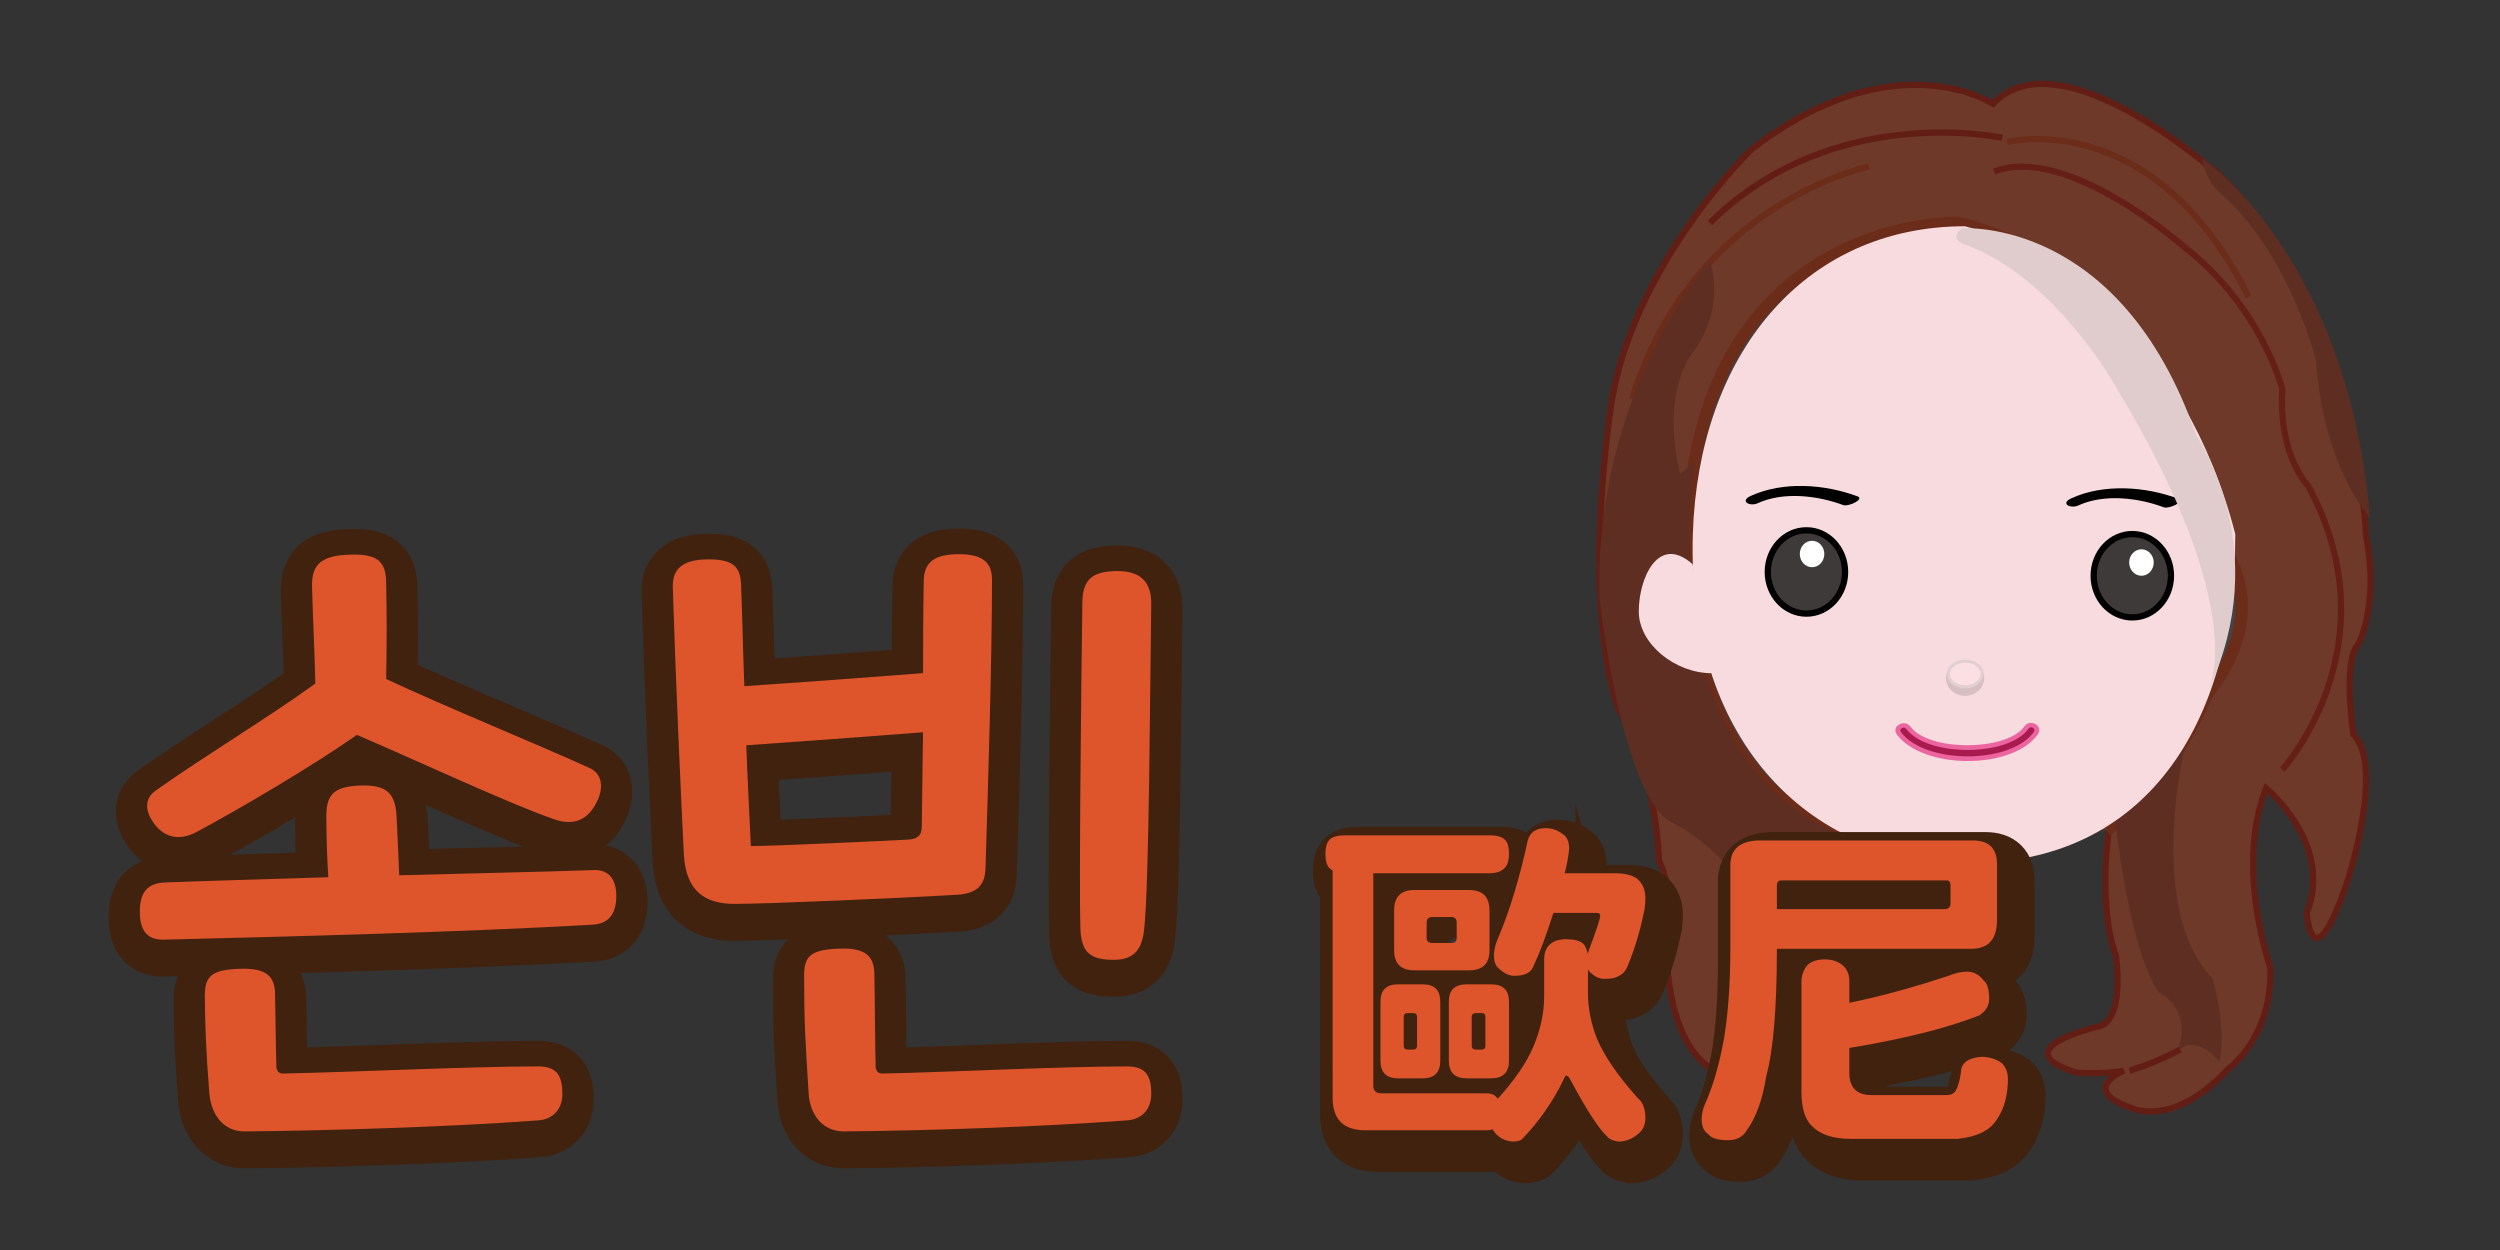 <?xml version="1.0" encoding="utf-8"?>
<!-- Generator: Adobe Illustrator 16.0.0, SVG Export Plug-In . SVG Version: 6.00 Build 0)  -->
<!DOCTYPE svg PUBLIC "-//W3C//DTD SVG 1.1//EN" "http://www.w3.org/Graphics/SVG/1.1/DTD/svg11.dtd">
<svg version="1.1" id="圖層_1" xmlns="http://www.w3.org/2000/svg" xmlns:xlink="http://www.w3.org/1999/xlink" x="0px" y="0px"
	 width="200px" height="100px" viewBox="0 0 200 100" enable-background="new 0 0 200 100" xml:space="preserve">
<rect x="0" y="0" width="200" height="100" fill="#333333" stroke="none"/>
<g>
	<path fill="#6E3929" stroke="#621E15" stroke-width="0.5" stroke-miterlimit="10" d="M159.44,8.304c0,0-7.878-5.201-19.327,3.653
		c0,0-9.096,8.776-11.125,19.826c0,0-2.599,15.517,0.489,24.941c0,0,2.922,4.49,3.245,12.156c0,0,1.464,2.468,0.65,8.072
		c0,0,0.163,7.638,4.548,9.019c0,0,5.361,2.193,1.95-1.788c0,0-2.273-1.948-0.163-7.637c0,0-0.08,7.07,4.955,8.124
		c0,0,2.191,0.405,3.653-1.298c0,0,1.188-1.934-1.049-2.104c-0.103-0.006-0.214-0.009-0.332-0.009c-2.678,0-2.192-0.163-1.625-4.795
		c0,0,0.814-3.005,3.249-5.849c0,0-2.435-1.626-1.462-4.551c0,0,6.903,3.656,16.407,1.626c0,0,2.03-0.165,5.279-1.869
		c0,0-1.055,6.255,0.489,10.643c0,0,0.813,5.361-1.544,5.687c0,0-7.556,1.789-1.624,3.657c0,0,2.354,0.162,3.817-0.161
		c0,0-3.576,1.462,0.405,2.922c0,0,3.414,1.869,7.961-3.087c0,0,3.576-2.519,3.332-8.124c0,0-2.844-7.962-0.327-14.299
		c0,0,5.441,4.467,3.249,9.992c0,0,0.405,5.85,3.249-2.52c0,0,3.003-9.178,0.484-11.777c0,0-0.892-5.932,0.407-7.231
		c0,0,1.686-3.17,0.601-8.694c0,0-0.601-17.708-11.402-28.514C177.88,14.316,164.966,2.536,159.44,8.304z"/>
	<path fill="#444344" stroke="#6B2C19" stroke-miterlimit="10" d="M168.523,66.413c4.831-3.119,8.048-10.913,8.048-10.913
		c4.985-6.235,1.688-10.996,1.688-10.996c-2.252-5.744-3.859-9.764-3.859-9.764c-2.897-13.867-17.78-16.903-17.78-16.903
		s-21.872-0.574-21.632,26.75c0,0-0.562,16.74,12.062,22.071"/>
	<path fill="none" stroke="#651F16" stroke-width="0.5" stroke-miterlimit="10" d="M182.587,61.571c0,0,9.026-9.928,2.052-22.729
		c0,0-2.378-2.38-2.052-7.713c0,0-1.642-6.563-7.879-11.404c0,0-9.439-8.288-15.186-5.99"/>
	<path fill="none" stroke="#621E15" stroke-width="0.5" stroke-miterlimit="10" d="M160.18,11.026c0,0-13.54-2.956-23.385,6.809"/>
	<path fill="none" stroke="#6B2C19" stroke-width="0.5" stroke-miterlimit="10" d="M149.511,13.332c0,0-14.113,2.864-18.953,18.619"
		/>
	<path fill="none" stroke="#6B2C19" stroke-width="0.5" stroke-miterlimit="10" d="M160.589,11.355c0,0,11.659-2.954,19.291,12.39"
		/>
	<path fill="#5E2E23" d="M174.135,84.189c0,0,1.554-3.061-1.396-4.783c0,0-2.136-2.225-3.528-13.757c0,0,3.452-2.208,5.695-6.47
		c0,0-3.397,13.391,2.104,19.114c0,0,1.102,3.586,0.572,6.661C177.581,84.955,175.612,82.48,174.135,84.189z"/>
	<path fill="#5E2E23" d="M133.758,65.811c4.604,2.299,7.057,7.222,7.057,7.222c5.005-2.298,5.859,0.782,5.859,0.782l2.381-3.216
		c0,0-2.243-1.562-1.811-3.895c0,0-14.863-4.223-11.673-29.761l-1.156,0.969c0,0-1.641-5.743,0.902-9.6c0,0,2.79-3.162,1.478-7.447
		c0,0-9.287,10.483-8.83,26.977C127.964,47.842,129.737,63.804,133.758,65.811z"/>
	<path fill="#5E2E23" d="M189.598,41.415c0,0-3.739-3.997-4.313-12.531c0,0-2.134-8.781-7.878-13.622c0,0-1.112-1.112-1.212-2.565
		C176.194,12.696,187.79,20.386,189.598,41.415z"/>
	<path fill="#6E3929" stroke="#621E15" stroke-width="0.5" stroke-miterlimit="10" d="M139.828,76.547c0,0,0.404-2.354,0.987-3.515"
		/>
	<path fill="#6E3929" stroke="#621E15" stroke-width="0.5" stroke-miterlimit="10" d="M170.358,85.648c0,0,1.959-0.545,4.061-1.691"
		/>
	<path fill="#F7DBDE" d="M135.427,42.749c0.433-14.241,8.781-24.648,21.772-24.648c6.897,1.789,17.558,8.926,21.625,24.624
		c0,15.555-7.455,26.313-21.219,26.313C144.249,69.037,134.941,58.665,135.427,42.749z"/>
	<g>
		<g opacity="0.6">
			<g>
				<path fill="#E61673" d="M151.751,58.758c2.086,2.812,9.238,2.86,11.284-0.021c0.468-0.659-0.618-1.282-1.08-0.631
					c-1.425,2.008-7.641,2.021-9.125,0.021C152.355,57.487,151.27,58.109,151.751,58.758L151.751,58.758z"/>
			</g>
		</g>
		<path fill="#F7DBDE" d="M136.915,53.855c-2.863,0-5.813-2.306-5.813-4.943s1.549-6.223,4.307-3.776"/>
		<g>
			<g>
				<path d="M140.626,40.255c2.051-0.941,4.774-0.616,6.819,0.147c0.43,0.16,1.749-0.472,1.155-0.693
					c-2.613-0.976-5.945-1.226-8.542-0.034C139.14,40.097,139.985,40.549,140.626,40.255L140.626,40.255z"/>
			</g>
		</g>
		<g>
			<g>
				<path d="M166.274,40.432c2.056-0.941,4.777-0.617,6.824,0.15c0.424,0.158,1.743-0.466,1.158-0.686
					c-2.613-0.979-5.949-1.22-8.548-0.031C164.79,40.286,165.638,40.723,166.274,40.432L166.274,40.432z"/>
			</g>
		</g>
		
			<ellipse fill="#3E3A39" stroke="#000000" stroke-width="0.5" stroke-miterlimit="10" cx="170.585" cy="46.059" rx="3.092" ry="3.334"/>
		
			<ellipse fill="#3E3A39" stroke="#000000" stroke-width="0.5" stroke-miterlimit="10" cx="144.515" cy="45.756" rx="3.092" ry="3.333"/>
		<ellipse fill="#FFFFFF" cx="144.965" cy="44.319" rx="0.981" ry="1.058"/>
		<ellipse fill="#FFFFFF" cx="171.316" cy="45.002" rx="0.982" ry="1.058"/>
		<ellipse fill="#D6BEC3" cx="157.206" cy="54.241" rx="1.529" ry="1.424"/>
		
			<ellipse fill="#FBDFE3" stroke="#E3CED1" stroke-width="0.25" stroke-miterlimit="10" cx="157.213" cy="53.919" rx="1.353" ry="1.027"/>
		<g>
			<g>
				<path fill="#A91A4F" d="M152.075,58.568c1.909,2.573,8.767,2.613,10.636-0.021c0.188-0.264-0.247-0.513-0.432-0.252
					c-1.605,2.262-8.107,2.267-9.773,0.021C152.316,58.061,151.882,58.31,152.075,58.568L152.075,58.568z"/>
			</g>
		</g>
	</g>
	<path fill="#E0CBCD" d="M176.632,55.296c0,0,3.656-6.125-7.422-24.457c0,0-4.926-8.842-12.231-11.357c0,0-1.066-0.486,0-1.216
		c0,0,12.641-0.975,18.717,16.549C175.695,34.814,182.047,43.914,176.632,55.296z"/>
</g>
<g>
	<g>
		<path fill="none" stroke="#40220F" stroke-width="4" stroke-miterlimit="10" d="M124.645,67.583c0.492,0,0.93,0.146,1.313,0.438
			c0.383,0.201,0.574,0.611,0.574,1.23c-0.055,0.566-0.173,1.213-0.355,1.941h4.047c0.747,0,1.331,0.146,1.75,0.438
			c0.438,0.383,0.656,0.895,0.656,1.531c0,0.348-0.019,0.629-0.055,0.848c-0.328,1.678-0.775,3.191-1.34,4.539
			c-0.164,0.438-0.401,0.721-0.711,0.848c-0.237,0.164-0.629,0.246-1.176,0.246c-0.401,0-0.775-0.172-1.121-0.52
			c-0.091-0.055-0.155-0.145-0.191-0.273v1.914c0,1.203,0.237,2.416,0.711,3.637c0.565,1.367,1.649,2.953,3.254,4.758
			c0.419,0.328,0.629,0.865,0.629,1.613c0,0.564-0.21,1.002-0.629,1.313c-0.456,0.383-0.976,0.574-1.559,0.574
			c-0.201-0.037-0.365-0.082-0.492-0.137c-0.146-0.055-0.283-0.154-0.41-0.301c-0.675-0.639-1.65-2.15-2.926-4.539
			c-0.109-0.199-0.21-0.301-0.301-0.301c-0.073,0-0.137,0.082-0.191,0.246c-0.857,1.787-1.96,3.381-3.309,4.785
			c-0.128,0.164-0.392,0.246-0.793,0.246c-0.602-0.037-1.094-0.291-1.477-0.766c-0.055-0.092-0.101-0.164-0.137-0.219
			c-0.146,0.055-0.301,0.082-0.465,0.082h-9.707c-1.75,0-2.625-0.865-2.625-2.598V70.974c-0.073-0.055-0.137-0.1-0.191-0.137
			c-0.255-0.199-0.383-0.592-0.383-1.176c0-0.582,0.127-0.984,0.383-1.203c0.237-0.199,0.629-0.301,1.176-0.301h11.566
			c0.565,0,0.966,0.109,1.203,0.328c0.237,0.184,0.355,0.574,0.355,1.176c0,0.475-0.101,0.83-0.301,1.066
			c-0.273,0.311-0.693,0.465-1.258,0.465h-9.297v16.98c0,0.42,0.219,0.629,0.656,0.629h8.422c0.419,0,0.711,0.146,0.875,0.438
			c1.367-1.512,2.315-2.898,2.844-4.156c0.583-1.367,0.875-2.725,0.875-4.074v-2.926c0-0.547,0.164-0.957,0.492-1.23
			c0.292-0.254,0.72-0.383,1.285-0.383c0.583,0,1.021,0.109,1.313,0.328c0.2,0.184,0.328,0.465,0.383,0.848
			c0.036-0.09,0.063-0.172,0.082-0.246c0.62-1.641,0.93-2.578,0.93-2.816c0-0.145-0.101-0.219-0.301-0.219h-3.445
			c-0.565,1.787-1.103,3.219-1.613,4.293c-0.183,0.492-0.693,0.738-1.531,0.738c-0.383,0-0.775-0.182-1.176-0.547
			c-0.292-0.199-0.438-0.564-0.438-1.094c0-0.455,0.137-0.975,0.41-1.559c0.893-2.15,1.659-4.693,2.297-7.629
			C123.405,67.911,123.879,67.583,124.645,67.583z M112.833,80.079h1.996c0.93,0,1.395,0.465,1.395,1.395v4.703
			c0,0.949-0.465,1.422-1.395,1.422h-1.996c-0.93,0-1.395-0.473-1.395-1.422v-4.703C111.438,80.544,111.903,80.079,112.833,80.079z
			 M114.145,72.532h4.375c1.094,0,1.641,0.547,1.641,1.641v3.172c0,1.076-0.547,1.613-1.641,1.613h-4.375
			c-1.076,0-1.613-0.537-1.613-1.613v-3.172C112.532,73.079,113.069,72.532,114.145,72.532z M114.036,85.302
			c0.219,0,0.328-0.109,0.328-0.328v-2.297c0-0.199-0.109-0.301-0.328-0.301h-0.41c-0.219,0-0.328,0.102-0.328,0.301v2.297
			c0,0.219,0.109,0.328,0.328,0.328H114.036z M117.125,76.771c0.273,0,0.41-0.137,0.41-0.41v-1.203c0-0.309-0.137-0.465-0.41-0.465
			h-1.531c-0.31,0-0.465,0.156-0.465,0.465v1.203c0,0.273,0.155,0.41,0.465,0.41H117.125z M118.329,80.079h1.969
			c0.948,0,1.422,0.465,1.422,1.395v4.703c0,0.949-0.474,1.422-1.422,1.422h-1.969c-0.948,0-1.422-0.473-1.422-1.422v-4.703
			C116.907,80.544,117.38,80.079,118.329,80.079z M119.532,85.302c0.2,0,0.301-0.109,0.301-0.328v-2.297
			c0-0.199-0.101-0.301-0.301-0.301h-0.438c-0.237,0-0.355,0.102-0.355,0.301v2.297c0,0.219,0.118,0.328,0.355,0.328H119.532z"/>
		<path fill="none" stroke="#40220F" stroke-width="4" stroke-miterlimit="10" d="M158.82,68.567c1.293,0,1.942,0.629,1.942,1.887
			v4.484c0,1.531-0.684,2.297-2.051,2.297h-15.559c0,4.74-0.283,8.131-0.848,10.172c-0.292,1.877-0.812,3.326-1.559,4.348
			c-0.31,0.529-0.812,0.793-1.504,0.793c-0.802,0-1.322-0.154-1.559-0.465c-0.365-0.236-0.547-0.639-0.547-1.203
			c0-0.383,0.082-0.775,0.246-1.176c0.656-1.439,1.176-3.234,1.559-5.387c0.328-2.041,0.492-4.447,0.492-7.219v-6.535
			c0-1.33,0.802-1.996,2.406-1.996H158.82z M143.151,74.063h13.372c0.346,0,0.52-0.154,0.52-0.465v-1.422
			c0-0.273-0.102-0.41-0.301-0.41h-13.235c-0.237,0-0.355,0.137-0.355,0.41V74.063z M158.355,79.067c0.547,0,0.992,0.238,1.34,0.711
			c0.291,0.219,0.438,0.711,0.438,1.477c0,0.529-0.266,0.967-0.793,1.313c-1.66,0.639-3.527,1.195-5.605,1.668
			c-1.605,0.365-3.2,0.676-4.786,0.93v1.996c0,1.186,0.592,1.777,1.777,1.777h6.016c0.363,0,0.619-0.146,0.766-0.438
			c0.199-0.418,0.336-1.002,0.41-1.75c0.199-0.527,0.746-0.82,1.641-0.875c0.602,0.02,1.111,0.174,1.532,0.465
			c0.346,0.293,0.527,0.711,0.547,1.258c0,1.313-0.283,2.389-0.848,3.227c-0.53,0.912-1.586,1.449-3.172,1.613h-8.559
			c-1.404,0-2.434-0.338-3.09-1.012c-0.565-0.529-0.848-1.439-0.848-2.734V79.86c0-0.492,0.155-0.93,0.465-1.313
			c0.328-0.309,0.802-0.465,1.422-0.465c0.547,0,1.012,0.156,1.395,0.465c0.364,0.293,0.547,0.73,0.547,1.313v1.695
			c2.497-0.51,5.168-1.238,8.012-2.188C157.433,79.169,157.898,79.067,158.355,79.067z"/>
	</g>
	<g>
		<path fill="#DE552C" d="M123.645,66.251c0.492,0,0.93,0.146,1.313,0.438c0.383,0.201,0.574,0.611,0.574,1.23
			c-0.055,0.565-0.173,1.213-0.355,1.941h4.047c0.747,0,1.331,0.146,1.75,0.438c0.438,0.383,0.656,0.894,0.656,1.531
			c0,0.347-0.019,0.629-0.055,0.848c-0.328,1.678-0.775,3.19-1.34,4.539c-0.164,0.438-0.401,0.721-0.711,0.848
			c-0.237,0.164-0.629,0.246-1.176,0.246c-0.401,0-0.775-0.173-1.121-0.52c-0.091-0.055-0.155-0.146-0.191-0.273v1.914
			c0,1.203,0.237,2.416,0.711,3.637c0.565,1.367,1.649,2.953,3.254,4.758c0.419,0.328,0.629,0.865,0.629,1.613
			c0,0.564-0.21,1.002-0.629,1.313c-0.456,0.383-0.976,0.574-1.559,0.574c-0.201-0.037-0.365-0.082-0.492-0.137
			c-0.146-0.055-0.283-0.155-0.41-0.301c-0.675-0.639-1.65-2.151-2.926-4.539c-0.109-0.2-0.21-0.301-0.301-0.301
			c-0.073,0-0.137,0.082-0.191,0.246c-0.857,1.786-1.96,3.381-3.309,4.785c-0.128,0.164-0.392,0.246-0.793,0.246
			c-0.602-0.037-1.094-0.292-1.477-0.766c-0.055-0.092-0.101-0.164-0.137-0.219c-0.146,0.055-0.301,0.082-0.465,0.082h-9.707
			c-1.75,0-2.625-0.866-2.625-2.598V69.642c-0.073-0.055-0.137-0.1-0.191-0.137c-0.255-0.2-0.383-0.592-0.383-1.176
			c0-0.583,0.127-0.984,0.383-1.203c0.237-0.2,0.629-0.301,1.176-0.301h11.566c0.565,0,0.966,0.109,1.203,0.328
			c0.237,0.183,0.355,0.574,0.355,1.176c0,0.475-0.101,0.83-0.301,1.066c-0.273,0.311-0.693,0.465-1.258,0.465h-9.297v16.98
			c0,0.419,0.219,0.629,0.656,0.629h8.422c0.419,0,0.711,0.146,0.875,0.438c1.367-1.513,2.315-2.898,2.844-4.156
			c0.583-1.367,0.875-2.725,0.875-4.074v-2.926c0-0.547,0.164-0.957,0.492-1.23c0.292-0.255,0.72-0.383,1.285-0.383
			c0.583,0,1.021,0.109,1.313,0.328c0.2,0.183,0.328,0.465,0.383,0.848c0.036-0.091,0.063-0.173,0.082-0.246
			c0.62-1.641,0.93-2.579,0.93-2.816c0-0.146-0.101-0.219-0.301-0.219h-3.445c-0.565,1.787-1.103,3.218-1.613,4.293
			c-0.183,0.492-0.693,0.738-1.531,0.738c-0.383,0-0.775-0.182-1.176-0.547c-0.292-0.2-0.438-0.564-0.438-1.094
			c0-0.455,0.137-0.975,0.41-1.559c0.893-2.15,1.659-4.693,2.297-7.629C122.405,66.579,122.879,66.251,123.645,66.251z
			 M111.832,78.747h1.996c0.93,0,1.395,0.465,1.395,1.395v4.703c0,0.948-0.465,1.422-1.395,1.422h-1.996
			c-0.93,0-1.395-0.474-1.395-1.422v-4.703C110.438,79.212,110.902,78.747,111.832,78.747z M113.145,71.2h4.375
			c1.094,0,1.641,0.547,1.641,1.641v3.172c0,1.076-0.547,1.613-1.641,1.613h-4.375c-1.076,0-1.613-0.537-1.613-1.613v-3.172
			C111.531,71.747,112.069,71.2,113.145,71.2z M113.035,83.97c0.219,0,0.328-0.109,0.328-0.328v-2.297
			c0-0.2-0.109-0.301-0.328-0.301h-0.41c-0.219,0-0.328,0.101-0.328,0.301v2.297c0,0.219,0.109,0.328,0.328,0.328H113.035z
			 M116.125,75.438c0.273,0,0.41-0.137,0.41-0.41v-1.203c0-0.31-0.137-0.465-0.41-0.465h-1.531c-0.31,0-0.465,0.155-0.465,0.465
			v1.203c0,0.273,0.155,0.41,0.465,0.41H116.125z M117.328,78.747h1.969c0.948,0,1.422,0.465,1.422,1.395v4.703
			c0,0.948-0.474,1.422-1.422,1.422h-1.969c-0.948,0-1.422-0.474-1.422-1.422v-4.703C115.906,79.212,116.38,78.747,117.328,78.747z
			 M118.531,83.97c0.2,0,0.301-0.109,0.301-0.328v-2.297c0-0.2-0.101-0.301-0.301-0.301h-0.438c-0.237,0-0.355,0.101-0.355,0.301
			v2.297c0,0.219,0.118,0.328,0.355,0.328H118.531z"/>
		<path fill="#DE552C" d="M157.819,67.235c1.293,0,1.941,0.629,1.941,1.887v4.484c0,1.531-0.684,2.297-2.051,2.297h-15.559
			c0,4.74-0.283,8.131-0.848,10.172c-0.292,1.877-0.812,3.326-1.559,4.348c-0.31,0.528-0.812,0.793-1.504,0.793
			c-0.802,0-1.322-0.155-1.559-0.465c-0.365-0.237-0.547-0.639-0.547-1.203c0-0.383,0.082-0.775,0.246-1.176
			c0.656-1.439,1.176-3.235,1.559-5.387c0.328-2.041,0.492-4.447,0.492-7.219v-6.535c0-1.33,0.802-1.996,2.406-1.996H157.819z
			 M142.151,72.731h13.372c0.346,0,0.52-0.154,0.52-0.465v-1.422c0-0.273-0.102-0.41-0.301-0.41h-13.235
			c-0.237,0-0.355,0.137-0.355,0.41V72.731z M157.354,77.735c0.547,0,0.992,0.237,1.34,0.711c0.291,0.219,0.438,0.711,0.438,1.477
			c0,0.529-0.266,0.967-0.793,1.313c-1.66,0.639-3.527,1.194-5.605,1.668c-1.605,0.365-3.2,0.675-4.786,0.93v1.996
			c0,1.186,0.592,1.777,1.777,1.777h6.016c0.363,0,0.619-0.146,0.766-0.438c0.199-0.419,0.336-1.002,0.41-1.75
			c0.199-0.528,0.746-0.82,1.641-0.875c0.602,0.019,1.111,0.174,1.531,0.465c0.346,0.292,0.527,0.711,0.547,1.258
			c0,1.313-0.283,2.388-0.848,3.227c-0.529,0.911-1.586,1.449-3.172,1.613h-8.559c-1.404,0-2.434-0.338-3.09-1.012
			c-0.565-0.529-0.848-1.44-0.848-2.734v-8.832c0-0.492,0.155-0.93,0.465-1.313c0.328-0.31,0.802-0.465,1.422-0.465
			c0.547,0,1.012,0.155,1.395,0.465c0.364,0.292,0.547,0.729,0.547,1.313v1.695c2.497-0.51,5.168-1.239,8.012-2.188
			C156.433,77.836,156.897,77.735,157.354,77.735z"/>
	</g>
</g>
<g>
	<g>
		<path fill="none" stroke="#40220F" stroke-width="5" stroke-miterlimit="10" d="M47.483,70.062c1.3-0.053,1.82,0.832,1.82,2.08
			c0,1.611-0.78,2.236-1.924,2.287c-9.881,0.572-23.609,0.938-34.218,1.197c-1.3,0.051-1.976-0.625-1.976-2.236
			c0-1.508,0.572-2.289,2.028-2.34c4.056-0.156,8.528-0.26,13.052-0.416c-0.104-1.613-0.156-3.328-0.156-4.682
			c-0.052-1.871,0.52-2.547,2.6-2.65c2.184-0.105,2.912,0.57,3.016,2.443c0.052,1.248,0.156,3.068,0.208,4.732
			C37.551,70.321,43.011,70.218,47.483,70.062z M15.762,66.993c-1.248,0.676-2.444,0.572-3.328-0.52
			c-0.832-1.041-0.937-2.08,0-2.756c3.952-2.809,9.152-5.93,12.792-8.582c-0.052-2.6-0.208-5.459-0.26-7.695
			c-0.052-1.611,0.52-2.496,2.756-2.6c2.496-0.156,3.172,0.52,3.172,2.287c0.052,2.6,0.052,4.629,0,7.645
			c4.524,2.133,12.533,5.408,16.277,7.125c0.936,0.416,1.248,1.508,0.468,2.912c-0.832,1.508-2.08,1.611-3.276,1.195
			c-3.38-1.145-11.544-4.939-15.809-6.76C24.915,61.792,19.246,65.12,15.762,66.993z M19.558,90.966
			c-1.664,0-2.652-1.301-2.808-3.016c-0.26-3.172-0.364-5.928-0.364-7.854c0-1.559,0.572-2.027,2.6-2.131
			c2.028-0.104,2.964,0.363,3.017,1.924c0.052,2.287,0.052,3.9,0.104,5.824c0,0.363,0.156,0.623,0.521,0.623
			c5.304-0.104,15.132-0.57,20.385-0.57c1.404,0,1.976,0.57,1.976,2.184c0,1.455-0.988,2.08-1.924,2.131
			C36.199,90.603,26.006,90.913,19.558,90.966z"/>
		<path fill="none" stroke="#40220F" stroke-width="5" stroke-miterlimit="10" d="M73.899,46.972c0-1.559,0.884-2.184,2.808-2.184
			c1.924,0,2.652,0.676,2.652,2.027c0,6.502-0.312,16.381-0.52,23.143c-0.052,1.455-0.832,1.975-2.288,2.08
			c-4.524,0.26-15.081,0.727-17.785,0.727c-2.444,0-3.9-1.092-4.056-3.951c-0.26-5.148-0.676-14.457-0.884-21.32
			c-0.052-1.404,0.624-2.236,2.652-2.289c2.236-0.053,2.756,0.625,2.808,2.027c0.104,2.652,0.156,5.408,0.26,8.113
			c3.952-0.26,10.296-0.729,14.3-1.041C73.847,52.069,73.847,49.833,73.899,46.972z M59.702,60.077
			c0.104,2.912,0.26,5.668,0.364,8.061c1.924,0,10.713-0.416,12.688-0.521c0.521-0.051,0.988-0.26,0.988-0.986
			c0.052-2.912,0.052-5.305,0.104-7.594C69.895,59.349,63.342,59.817,59.702,60.077z M67.502,90.966
			c-1.664,0-2.704-1.301-2.808-3.016c-0.26-4.213-0.364-5.461-0.364-9.465c0-1.561,0.572-2.027,2.6-2.133
			c2.028-0.104,2.964,0.365,3.017,1.926c0.052,2.287,0.052,5.512,0.104,7.436c0,0.363,0.156,0.623,0.521,0.623
			c5.304-0.104,14.3-0.57,19.553-0.57c1.404,0,1.976,0.57,1.976,2.184c0,1.455-0.988,2.08-1.924,2.131
			C83.311,90.603,73.951,90.913,67.502,90.966z M88.875,77.237c-1.508-0.053-2.393-0.469-2.444-2.549
			c-0.104-3.223,0.052-18.199,0.156-25.947c0-1.873,0.728-2.602,2.808-2.602c1.872,0,2.756,0.885,2.704,2.756
			c-0.104,6.656-0.156,22.205-0.572,25.949C91.319,76.821,90.332,77.29,88.875,77.237z"/>
	</g>
	<g>
		<g>
			<path fill="#DE552C" d="M47.483,69.607c1.3-0.052,1.82,0.832,1.82,2.08c0,1.612-0.78,2.236-1.924,2.288
				c-9.881,0.572-23.609,0.937-34.218,1.196c-1.3,0.052-1.976-0.624-1.976-2.236c0-1.508,0.572-2.288,2.028-2.34
				c4.056-0.156,8.528-0.26,13.052-0.416c-0.104-1.612-0.156-3.328-0.156-4.681c-0.052-1.872,0.52-2.548,2.6-2.651
				c2.184-0.104,2.912,0.571,3.016,2.443c0.052,1.248,0.156,3.068,0.208,4.732C37.551,69.867,43.011,69.764,47.483,69.607z
				 M15.762,66.539c-1.248,0.676-2.444,0.572-3.328-0.52c-0.832-1.04-0.937-2.08,0-2.756c3.952-2.809,9.152-5.929,12.792-8.581
				c-0.052-2.6-0.208-5.46-0.26-7.696c-0.052-1.611,0.52-2.496,2.756-2.6c2.496-0.156,3.172,0.52,3.172,2.288
				c0.052,2.6,0.052,4.628,0,7.644c4.524,2.133,12.533,5.408,16.277,7.125c0.936,0.416,1.248,1.508,0.468,2.912
				c-0.832,1.508-2.08,1.611-3.276,1.195c-3.38-1.144-11.544-4.939-15.809-6.76C24.915,61.339,19.246,64.667,15.762,66.539z
				 M19.558,90.512c-1.664,0-2.652-1.3-2.808-3.016c-0.26-3.172-0.364-5.928-0.364-7.853c0-1.56,0.572-2.028,2.6-2.132
				c2.028-0.104,2.964,0.364,3.017,1.924c0.052,2.288,0.052,3.9,0.104,5.824c0,0.364,0.156,0.624,0.521,0.624
				c5.304-0.104,15.132-0.571,20.385-0.571c1.404,0,1.976,0.571,1.976,2.184c0,1.456-0.988,2.08-1.924,2.132
				C36.199,90.148,26.006,90.46,19.558,90.512z"/>
			<path fill="#DE552C" d="M73.899,46.519c0-1.56,0.884-2.185,2.808-2.185c1.924,0,2.652,0.677,2.652,2.028
				c0,6.501-0.312,16.381-0.52,23.142c-0.052,1.455-0.832,1.976-2.288,2.08c-4.524,0.26-15.081,0.728-17.785,0.728
				c-2.444,0-3.9-1.092-4.056-3.952c-0.26-5.148-0.676-14.457-0.884-21.32c-0.052-1.404,0.624-2.236,2.652-2.289
				c2.236-0.052,2.756,0.625,2.808,2.028c0.104,2.652,0.156,5.408,0.26,8.112c3.952-0.26,10.296-0.728,14.3-1.04
				C73.847,51.615,73.847,49.379,73.899,46.519z M59.702,59.623c0.104,2.912,0.26,5.668,0.364,8.061
				c1.924,0,10.713-0.416,12.688-0.521c0.521-0.052,0.988-0.26,0.988-0.987c0.052-2.912,0.052-5.305,0.104-7.593
				C69.895,58.895,63.342,59.363,59.702,59.623z M67.502,90.512c-1.664,0-2.704-1.3-2.808-3.016c-0.26-4.212-0.364-5.46-0.364-9.465
				c0-1.56,0.572-2.027,2.6-2.132c2.028-0.104,2.964,0.364,3.017,1.925c0.052,2.287,0.052,5.512,0.104,7.436
				c0,0.364,0.156,0.624,0.521,0.624c5.304-0.104,14.3-0.571,19.553-0.571c1.404,0,1.976,0.571,1.976,2.184
				c0,1.456-0.988,2.08-1.924,2.132C83.311,90.148,73.951,90.46,67.502,90.512z M88.875,76.783
				c-1.508-0.052-2.393-0.468-2.444-2.548c-0.104-3.224,0.052-18.2,0.156-25.948c0-1.873,0.728-2.601,2.808-2.601
				c1.872,0,2.756,0.884,2.704,2.756c-0.104,6.656-0.156,22.205-0.572,25.949C91.319,76.367,90.332,76.836,88.875,76.783z"/>
		</g>
	</g>
</g>
</svg>
